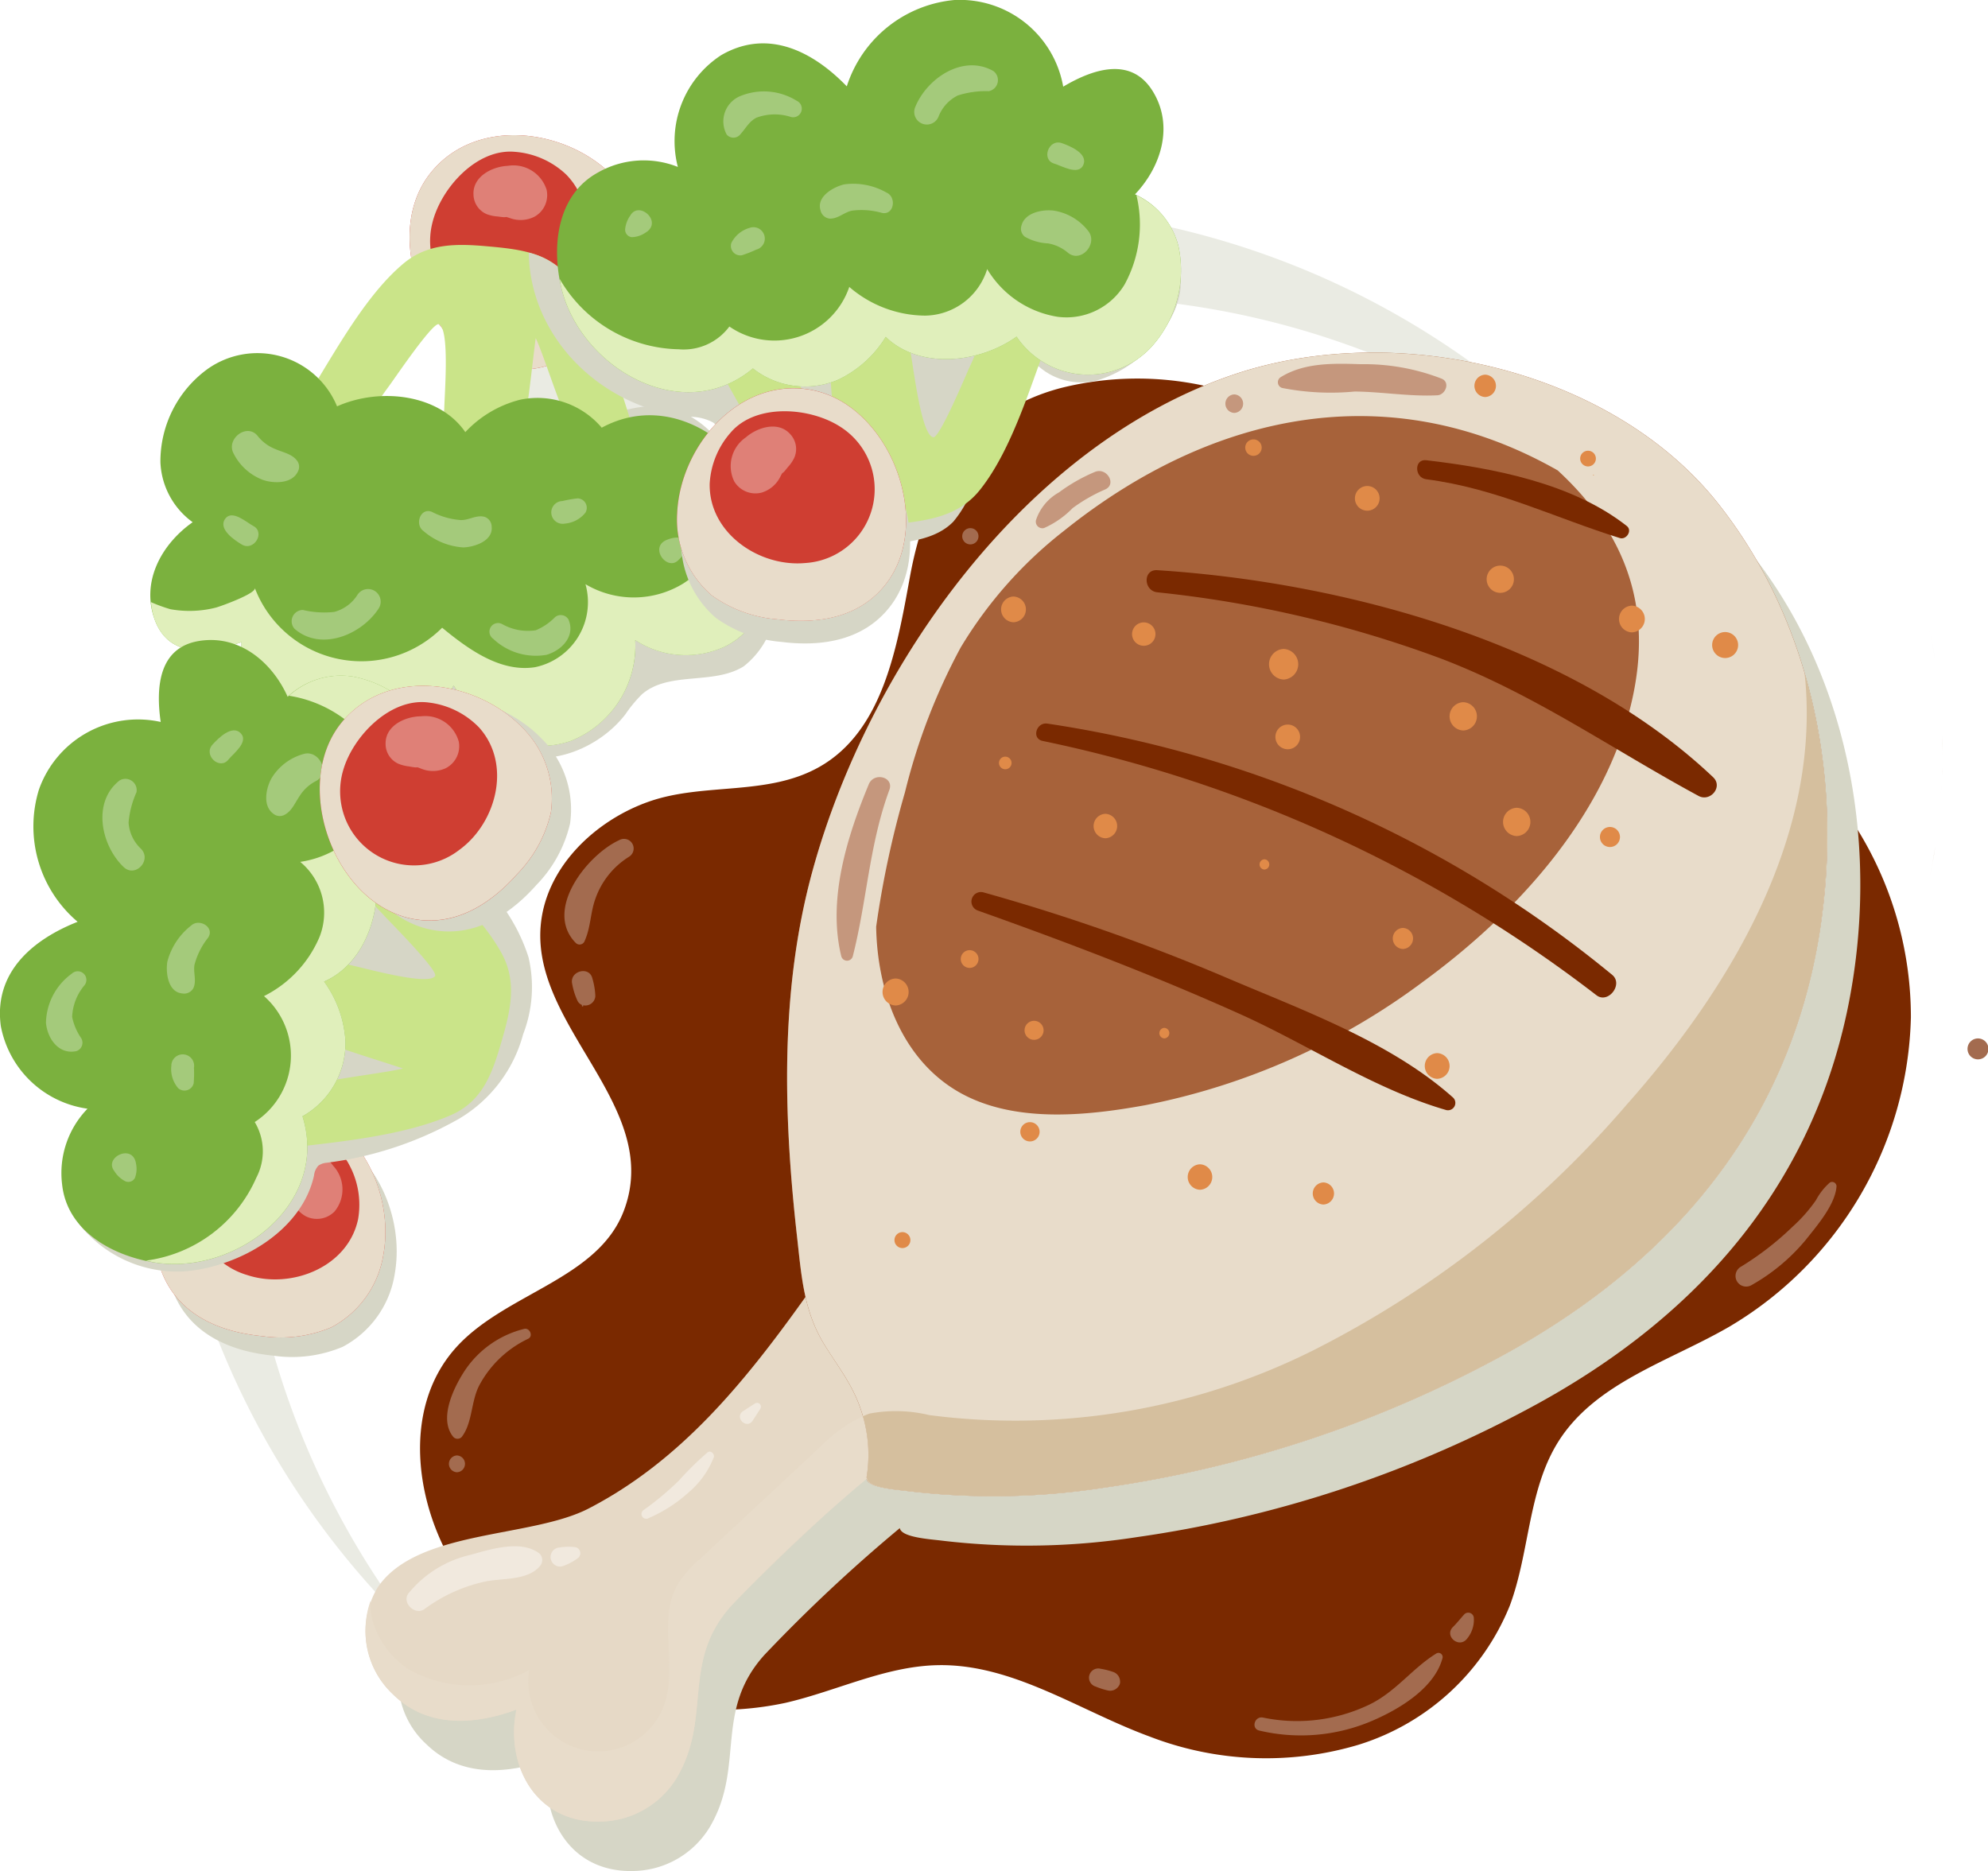 <svg xmlns="http://www.w3.org/2000/svg" width="120.822" height="113.718" viewBox="0 0 120.822 113.718">
  <g id="Group_243" data-name="Group 243" transform="translate(-21.487 -296.128)">
    <path id="Path_318" data-name="Path 318" d="M43.167,359.5A50.319,50.319,0,0,1,128.141,323,50.321,50.321,0,1,0,53.859,390.5,50.1,50.1,0,0,1,43.167,359.5Z" transform="translate(-7 5)" fill="#eaebe3" style="mix-blend-mode: multiply;isolation: isolate"/>
    <path id="Path_319" data-name="Path 319" d="M109.644,318.407c-.08-.067-.162-.133-.244-.2a19.112,19.112,0,0,0-16.368-3.514c-5.674,1.458-8.248,6.023-9.244,11.5-.788,4.332-1.65,9.337-5.469,11.527-3.163,1.814-7.017.955-10.369,2.12-3.274,1.138-6.329,4-6.607,7.613-.477,6.186,7.468,10.988,5.047,17.292-1.588,4.135-7.151,4.968-10.142,8.235-3.521,3.845-2.526,10.211.552,14.419a19.281,19.281,0,0,0,19.432,7.225c3.1-.716,6.05-2.222,9.229-2.288,4.573-.1,8.605,2.763,12.9,4.339a19.638,19.638,0,0,0,12.685.5,14.572,14.572,0,0,0,9.2-8.456c1.227-3.292,1.1-7.1,3-10.05,2.271-3.524,6.7-4.8,10.332-6.9a22.467,22.467,0,0,0,11.045-18.82,21.656,21.656,0,0,0-10.912-18.8c-4.674-2.573-10.269-3.319-14.623-6.4C115.471,325.176,113.055,321.235,109.644,318.407Z" transform="translate(-7 5)" fill="#7a2900"/>
    <path id="Path_320" data-name="Path 320" d="M87.461,323.228a.494.494,0,0,0,0,.988A.494.494,0,0,0,87.461,323.228Z" transform="translate(-7 5)" fill="#a36b4f"/>
    <path id="Path_321" data-name="Path 321" d="M66.121,342.191c-1.931.883-4.615,4.248-2.639,6.25a.328.328,0,0,0,.512-.066c.4-.85.362-1.734.674-2.609a4.921,4.921,0,0,1,2.044-2.563A.586.586,0,0,0,66.121,342.191Z" transform="translate(-7 5)" fill="#a36b4f"/>
    <path id="Path_322" data-name="Path 322" d="M60.329,371.9a6.09,6.09,0,0,0-3.657,2.629c-.648,1.016-1.528,2.868-.628,3.942a.352.352,0,0,0,.5,0c.675-.868.555-2.189,1.093-3.183A6.554,6.554,0,0,1,60.58,372.5C60.921,372.34,60.678,371.8,60.329,371.9Z" transform="translate(-7 5)" fill="#a36b4f"/>
    <path id="Path_323" data-name="Path 323" d="M56.259,379.589a.511.511,0,0,0,0,1.021A.511.511,0,0,0,56.259,379.589Z" transform="translate(-7 5)" fill="#a36b4f"/>
    <path id="Path_324" data-name="Path 324" d="M64.492,350.607c-.179-.8-1.425-.46-1.227.338a4.146,4.146,0,0,0,.324,1.019.525.525,0,0,0,.281.251c-.032.028-.033.084.022.084s.05-.042.032-.073a.609.609,0,0,0,.745-.554A4.3,4.3,0,0,0,64.492,350.607Z" transform="translate(-7 5)" fill="#a36b4f"/>
    <path id="Path_325" data-name="Path 325" d="M115.789,391.62c-1.464.9-2.449,2.313-4.054,3.1a10.165,10.165,0,0,1-6.492.8c-.514-.1-.737.675-.218.791a11,11,0,0,0,6.81-.574c1.651-.7,3.829-1.984,4.323-3.834A.254.254,0,0,0,115.789,391.62Z" transform="translate(-7 5)" fill="#a36b4f"/>
    <path id="Path_326" data-name="Path 326" d="M117.488,389.237c-.235.256-.448.533-.695.777-.562.557.4,1.359.88.68a1.779,1.779,0,0,0,.387-1.22A.339.339,0,0,0,117.488,389.237Z" transform="translate(-7 5)" fill="#a36b4f"/>
    <path id="Path_327" data-name="Path 327" d="M139.7,363a3.768,3.768,0,0,0-.845,1.072,9.3,9.3,0,0,1-1.417,1.608,18.034,18.034,0,0,1-3.176,2.457.645.645,0,0,0,.65,1.113,11.774,11.774,0,0,0,3.326-2.769c.675-.853,1.788-2.135,1.865-3.25A.269.269,0,0,0,139.7,363Z" transform="translate(-7 5)" fill="#a36b4f"/>
    <path id="Path_328" data-name="Path 328" d="M141.7,359.243a.636.636,0,0,0,0,1.272A.636.636,0,0,0,141.7,359.243Z" fill="#a36b4f"/>
    <path id="Path_329" data-name="Path 329" d="M96.132,392.744a4.44,4.44,0,0,0-.757-.19.561.561,0,0,0-.3,1.081,4.461,4.461,0,0,0,.743.238.619.619,0,0,0,.661-.269.417.417,0,0,0,.08-.3A.616.616,0,0,0,96.132,392.744Z" transform="translate(-7 5)" fill="#a36b4f"/>
    <path id="Path_330" data-name="Path 330" d="M39.144,369.957c1.1,2.371,3.5,3.324,5.953,3.566a7.906,7.906,0,0,0,4.217-.537,6.08,6.08,0,0,0,3.163-4.428c.021-.12.039-.24.055-.362.5-3.893-1.971-8.421-6.179-8.716C41.478,359.138,37.093,365.519,39.144,369.957Z" transform="translate(-7 5)" fill="#d6d6c6" style="mix-blend-mode: multiply;isolation: isolate"/>
    <path id="Path_331" data-name="Path 331" d="M51.844,367.009c-.015.121-.034.242-.055.362a6.079,6.079,0,0,1-3.163,4.428,7.893,7.893,0,0,1-4.216.536c-2.453-.241-4.858-1.195-5.954-3.566-2.051-4.438,2.334-10.818,7.209-10.476C49.874,358.588,52.341,363.115,51.844,367.009Z" transform="translate(-7 5)" fill="#cf3e32"/>
    <path id="Path_332" data-name="Path 332" d="M38.456,368.769c1.1,2.371,3.5,3.325,5.954,3.566a7.893,7.893,0,0,0,4.216-.536,6.079,6.079,0,0,0,3.163-4.428c.022-.12.04-.241.055-.362.5-3.894-1.97-8.421-6.179-8.716C40.79,357.951,36.4,364.331,38.456,368.769Zm2.43-6.691a4.538,4.538,0,0,1,2.4-2c2.043-.746,5.3-.277,6.4,1.8a5.112,5.112,0,0,1,.565,3.35c-.621,2.936-4.08,4.267-6.729,3.4A4.489,4.489,0,0,1,40.886,362.078Z" transform="translate(-7 5)" fill="#e8dcca" style="mix-blend-mode: multiply;isolation: isolate"/>
    <path id="Path_333" data-name="Path 333" d="M46.141,361.2c.894-.645,2.048.031,2.6.787a2.112,2.112,0,0,1,.086,2.765,1.5,1.5,0,0,1-1.77.292,1.868,1.868,0,0,1-.869-1.1c-.032-.111-.054-.219-.091-.327a.692.692,0,0,1-.11-.149c-.031-.05-.3-.609-.157-.309a2.44,2.44,0,0,1-.238-.608A1.321,1.321,0,0,1,46.141,361.2Z" transform="translate(-7 5)" fill="#df8077"/>
    <path id="Path_334" data-name="Path 334" d="M60.608,349.308a11.026,11.026,0,0,0-3.528-5.17,1.268,1.268,0,0,1-.5-1.655c.774-2.756,1.009-6.586-.987-8.94l0,0c-.014-.016-.03-.03-.044-.045-.05-.058-.1-.12-.149-.176-.074-.078-.154-.142-.232-.213-.028-.027-.058-.053-.087-.079-.059-.052-.117-.106-.179-.153-.089-.077-.175-.158-.27-.231-2.243-1.7-4.241-.968-6.685-1.411-1.617-.293-2.352-1.463-3.864-1.948a8.233,8.233,0,0,0-5.459.66c1.1,1.027,2.891.785,4.543.21a5.815,5.815,0,0,0,1.4,4.153,1.061,1.061,0,0,0-.033.372c.056.535.515.939.682,1.451.374,1.144-.753,2.158-1.585,3.027a8.183,8.183,0,0,0,.74,12,6.538,6.538,0,0,1,2.1,2.06,2.725,2.725,0,0,1,.17.549,5.153,5.153,0,0,0-.97,0,6.686,6.686,0,0,0-1.794.516,11.136,11.136,0,0,0-4.587,3.241,15.9,15.9,0,0,1-2.057,2.609c-.5.419-1.1.708-1.627,1.1a7.829,7.829,0,0,0-2.1,2.545c-.66,1.174-.474,1.59.493,2.517a7.607,7.607,0,0,0,5.572,2.111,9.434,9.434,0,0,0,2.344-.453c2.6-.823,5.065-2.717,5.657-5.377a1.049,1.049,0,0,1,.262-.6.974.974,0,0,1,.49-.176,21.805,21.805,0,0,0,8.051-2.671,8.539,8.539,0,0,0,3.907-5.146A7.932,7.932,0,0,0,60.608,349.308Z" transform="translate(-7 5)" fill="#d6d6c6" style="mix-blend-mode: multiply;isolation: isolate"/>
    <path id="Path_335" data-name="Path 335" d="M65.256,301.379c.092.08.183.161.271.245a6.079,6.079,0,0,1,1.957,5.078,7.9,7.9,0,0,1-1.873,3.816c-1.551,1.915-3.671,3.4-6.253,3.008-4.835-.73-7.749-7.9-4.78-11.785C57.14,298.39,62.278,298.822,65.256,301.379Z" transform="translate(-7 5)" fill="#cf3e32"/>
    <path id="Path_336" data-name="Path 336" d="M59.358,313.526c2.582.39,4.7-1.093,6.253-3.008a7.9,7.9,0,0,0,1.873-3.816,6.079,6.079,0,0,0-1.957-5.078c-.088-.084-.179-.165-.271-.245-2.978-2.557-8.116-2.989-10.678.362C51.609,305.623,54.523,312.8,59.358,313.526Zm-4.25-5.712a4.535,4.535,0,0,1-.353-3.1c.5-2.116,2.684-4.574,5.027-4.358a5.1,5.1,0,0,1,3.107,1.372c2.11,2.134,1.318,5.755-.863,7.489A4.488,4.488,0,0,1,55.108,307.814Z" transform="translate(-7 5)" fill="#e8dcca" style="mix-blend-mode: multiply;isolation: isolate"/>
    <path id="Path_337" data-name="Path 337" d="M57.263,302.942c-.046-1.1,1.153-1.693,2.086-1.735a2.116,2.116,0,0,1,2.357,1.45,1.5,1.5,0,0,1-.731,1.639,1.861,1.861,0,0,1-1.4.12c-.11-.034-.213-.075-.323-.1a.742.742,0,0,1-.185.01c-.059,0-.672-.088-.345-.04a2.436,2.436,0,0,1-.638-.135A1.323,1.323,0,0,1,57.263,302.942Z" transform="translate(-7 5)" fill="#df8077"/>
    <path id="Path_338" data-name="Path 338" d="M56.384,334.756a12.042,12.042,0,0,1,2.289,1.661c2.439,1.674,6.014.466,7.823-1.874a8.189,8.189,0,0,1,1-1.211c1.635-1.431,4.352-.55,6.192-1.706a5.153,5.153,0,0,0,1.962-4.15,12.884,12.884,0,0,0-3.892-10.011,5.856,5.856,0,0,0-2.325-1.484c-2.116-.624-4.276.647-6.449,1.025a8.055,8.055,0,0,0-2.414.549,4.524,4.524,0,0,0-1.975,3.133,13.526,13.526,0,0,1-1.038,3.663c-.826,1.466-2.4,2.351-3.415,3.694a8.636,8.636,0,0,0-1.495,5.809C52.963,336.254,54.74,334.129,56.384,334.756Z" transform="translate(-7 5)" fill="#d6d6c6" style="mix-blend-mode: multiply;isolation: isolate"/>
    <path id="Path_339" data-name="Path 339" d="M67.408,318.673a.666.666,0,0,0-.015-.123c-1.038-3.249-2.183-7.411-4.1-10.234-1.221-1.792-3.024-2.026-5.144-2.214-1.889-.169-3.641-.208-5.132,1.036-2.549,2.127-4.512,6.053-6.318,8.815l-.006.015-.01.007c-.359.435.406,1.088.68,1.315a8.051,8.051,0,0,0,1.492.959.282.282,0,0,0,.4.2c.046.021.086.048.132.068.36.156.783-.288.508-.619-.023-.027-.048-.049-.071-.076.829-1.049,1.544-2.2,2.337-3.272.321-.435,2.63-3.852,2.994-3.716.709.266.315,4.575.328,5.391.023,1.475-.126,2.971.018,4.438-.371.057-.681.214-.622.654.217,1.611,4.451.358,5.045-.413a.485.485,0,0,0-.273-.774c.72-2.052,1.114-6.334,1.394-8.452.4.816,1.315,3.684,1.715,4.5.532,1.081.572,2.938,1.349,3.866.883,1.053,2.625.073,3.326-.754A.473.473,0,0,0,67.408,318.673Z" transform="translate(-7 5)" fill="#cae489"/>
    <path id="Path_340" data-name="Path 340" d="M75.491,324.21c-.195-4.994-5.545-9.726-10.434-7.087a5.119,5.119,0,0,0-4.959-1.7,6.855,6.855,0,0,0-3.331,1.97c-1.576-2.3-5.159-2.74-7.795-1.568a5.239,5.239,0,0,0-7.894-2.252,6.95,6.95,0,0,0-2.842,5.646,4.74,4.74,0,0,0,1.96,3.648c-1.9,1.336-3.175,3.643-2.285,5.977.854,2.237,3.169,2.034,5.259,1.306a6.384,6.384,0,0,0,5.448,6.478,7.6,7.6,0,0,0,7.438-3.842c1.571,2.463,3.982,4.431,7.109,3.375a6.233,6.233,0,0,0,3.928-6.131,5.618,5.618,0,0,0,4.823.634C74.647,329.825,75.592,326.806,75.491,324.21Z" transform="translate(-7 5)" fill="#7bb13e"/>
    <path id="Path_341" data-name="Path 341" d="M58.459,329.951a3.771,3.771,0,0,0,3.249.976c.929-.275,1.759-1.138,1.331-2.141a.539.539,0,0,0-.83-.137,3.526,3.526,0,0,1-1.158.785,3.179,3.179,0,0,1-2.034-.369A.524.524,0,0,0,58.459,329.951Z" transform="translate(-7 5)" fill="#a4ca7b"/>
    <path id="Path_342" data-name="Path 342" d="M69.749,325.137a1.688,1.688,0,0,0,.479-.757.451.451,0,0,0-.3-.555,1.51,1.51,0,0,0-.839.087C67.85,324.323,69.048,325.937,69.749,325.137Z" transform="translate(-7 5)" fill="#a4ca7b"/>
    <path id="Path_343" data-name="Path 343" d="M46.386,329.344c1.607,1.4,4.09.36,5.12-1.24a.766.766,0,0,0-1.3-.815,2.394,2.394,0,0,1-1.41,1.032,5.614,5.614,0,0,1-1.9-.12A.687.687,0,0,0,46.386,329.344Z" transform="translate(-7 5)" fill="#a4ca7b"/>
    <path id="Path_344" data-name="Path 344" d="M54.22,323.4a4.105,4.105,0,0,0,2.423,1c.678-.022,1.812-.391,1.726-1.256a.64.64,0,0,0-.439-.606c-.5-.123-.92.2-1.423.2a4.5,4.5,0,0,1-1.761-.495C54.048,321.944,53.666,323,54.22,323.4Z" transform="translate(-7 5)" fill="#a4ca7b"/>
    <path id="Path_345" data-name="Path 345" d="M43.175,324.22c.739.446,1.457-.732.707-1.124-.4-.208-1.28-1.019-1.705-.442C41.713,323.285,42.757,323.968,43.175,324.22Z" transform="translate(-7 5)" fill="#a4ca7b"/>
    <path id="Path_346" data-name="Path 346" d="M42.685,318.694a3.3,3.3,0,0,0,1.79,1.606c.659.222,1.755.238,2.11-.5a.611.611,0,0,0-.066-.7c-.309-.392-.866-.485-1.3-.679a2.544,2.544,0,0,1-1.059-.78C43.516,316.8,42.2,317.8,42.685,318.694Z" transform="translate(-7 5)" fill="#a4ca7b"/>
    <path id="Path_347" data-name="Path 347" d="M62.816,322.952a1.784,1.784,0,0,0,1.249-.662.574.574,0,0,0-.469-.872,7.2,7.2,0,0,0-.927.163A.692.692,0,1,0,62.816,322.952Z" transform="translate(-7 5)" fill="#a4ca7b"/>
    <path id="Path_348" data-name="Path 348" d="M72.015,317.791a6.979,6.979,0,0,1,.928,3.563,6.4,6.4,0,0,1-2.932,5.24,5.756,5.756,0,0,1-5.942.04A4.035,4.035,0,0,1,61,331.68c-2.084.322-4.015-1.06-5.641-2.4a6.934,6.934,0,0,1-11.388-2.419c.127.332-2.132,1.141-2.377,1.2a6.541,6.541,0,0,1-2.75.094,9.322,9.322,0,0,1-1.183-.432,4.317,4.317,0,0,0,.25,1.126c.854,2.237,3.169,2.034,5.259,1.306a6.384,6.384,0,0,0,5.448,6.478,7.6,7.6,0,0,0,7.438-3.842c1.571,2.463,3.982,4.431,7.109,3.375a6.233,6.233,0,0,0,3.928-6.131,5.618,5.618,0,0,0,4.823.634c2.731-.843,3.676-3.862,3.575-6.458A8.673,8.673,0,0,0,72.015,317.791Z" transform="translate(-7 5)" fill="#e0efbb" style="mix-blend-mode: multiply;isolation: isolate"/>
    <path id="Path_349" data-name="Path 349" d="M44.9,360.99a.7.7,0,0,0,.123.009c3.388-.4,7.692-.73,10.829-2.078,1.993-.856,2.566-2.582,3.155-4.627.526-1.823.9-3.534-.038-5.235-1.6-2.909-5.081-5.584-7.448-7.884l-.013-.009-.006-.01c-.359-.436-1.145.19-1.42.416a8.107,8.107,0,0,0-1.227,1.281.282.282,0,0,0-.275.35c-.029.041-.063.076-.092.117-.222.324.133.823.511.617.031-.017.057-.038.088-.056.872,1.014,1.861,1.935,2.766,2.919.366.4,3.28,3.316,3.076,3.648-.4.645-4.55-.563-5.354-.707-1.452-.258-2.892-.69-4.359-.829.014-.375-.081-.708-.524-.734-1.623-.1-1.2,4.3-.557,5.031a.486.486,0,0,0,.812-.121c1.877,1.1,6,2.3,8.03,2.981-.876.233-3.866.587-4.741.825-1.163.316-2.994,0-4.053.587-1.2.666-.572,2.563.106,3.408A.472.472,0,0,0,44.9,360.99Z" transform="translate(-7 5)" fill="#cae489"/>
    <path id="Path_350" data-name="Path 350" d="M37.925,367.868c4.939.761,10.6-3.588,8.946-8.89a5.117,5.117,0,0,0,2.611-4.545,6.838,6.838,0,0,0-1.3-3.645c2.561-1.108,3.674-4.542,3.026-7.354a5.238,5.238,0,0,0,3.716-7.319,6.953,6.953,0,0,0-5-3.867,4.745,4.745,0,0,0-3.955,1.229c-.948-2.122-2.97-3.812-5.431-3.383-2.359.411-2.6,2.723-2.285,4.913a6.383,6.383,0,0,0-7.4,4.112,7.6,7.6,0,0,0,2.352,8.035c-2.717,1.073-5.109,3.063-4.669,6.334a6.235,6.235,0,0,0,5.27,5.026,5.618,5.618,0,0,0-1.543,4.614C32.574,365.969,35.357,367.473,37.925,367.868Z" transform="translate(-7 5)" fill="#7bb13e"/>
    <path id="Path_351" data-name="Path 351" d="M46.051,333.415a7.607,7.607,0,0,1,4.746,2.746,4.126,4.126,0,0,1,.255,4.5,6.111,6.111,0,0,1-4.319,2.851,4.006,4.006,0,0,1,1.177,4.552,7.12,7.12,0,0,1-3.379,3.606,4.809,4.809,0,0,1-.563,7.654,3.455,3.455,0,0,1,.1,3.378,8.532,8.532,0,0,1-6.717,5.045c.192.042.384.09.575.119,4.939.761,10.6-3.588,8.946-8.89a5.117,5.117,0,0,0,2.611-4.545,6.838,6.838,0,0,0-1.3-3.645c2.561-1.108,3.674-4.542,3.026-7.354a5.238,5.238,0,0,0,3.716-7.319,6.953,6.953,0,0,0-5-3.867A4.7,4.7,0,0,0,46.051,333.415Z" transform="translate(-7 5)" fill="#e0efbb" style="mix-blend-mode: multiply;isolation: isolate"/>
    <path id="Path_352" data-name="Path 352" d="M32.858,350.3a3.777,3.777,0,0,0-1.577,3c.092.964.782,1.944,1.848,1.714a.538.538,0,0,0,.293-.788,3.515,3.515,0,0,1-.55-1.286,3.173,3.173,0,0,1,.75-1.927A.524.524,0,0,0,32.858,350.3Z" transform="translate(-7 5)" fill="#a4ca7b"/>
    <path id="Path_353" data-name="Path 353" d="M35.431,362.3a1.688,1.688,0,0,0,.652.615.452.452,0,0,0,.6-.187,1.5,1.5,0,0,0,.075-.841C36.593,360.59,34.78,361.458,35.431,362.3Z" transform="translate(-7 5)" fill="#a4ca7b"/>
    <path id="Path_354" data-name="Path 354" d="M35.757,338.562c-1.685,1.309-1.133,3.946.242,5.262.714.684,1.744-.424,1.047-1.117a2.392,2.392,0,0,1-.744-1.581,5.618,5.618,0,0,1,.479-1.842A.686.686,0,0,0,35.757,338.562Z" transform="translate(-7 5)" fill="#a4ca7b"/>
    <path id="Path_355" data-name="Path 355" d="M40.1,347.386a4.1,4.1,0,0,0-1.442,2.188c-.109.67.037,1.853.9,1.934a.637.637,0,0,0,.678-.316c.218-.47-.017-.94.074-1.435a4.477,4.477,0,0,1,.822-1.634C41.56,347.495,40.6,346.918,40.1,347.386Z" transform="translate(-7 5)" fill="#a4ca7b"/>
    <path id="Path_356" data-name="Path 356" d="M41.4,336.387c-.578.641.44,1.571.969.909.279-.351,1.244-1.063.759-1.589C42.6,335.13,41.727,336.025,41.4,336.387Z" transform="translate(-7 5)" fill="#a4ca7b"/>
    <path id="Path_357" data-name="Path 357" d="M46.918,336.96A3.3,3.3,0,0,0,45,338.411c-.344.6-.568,1.678.089,2.167a.611.611,0,0,0,.7.069c.444-.229.641-.757.915-1.148a2.525,2.525,0,0,1,.968-.89C48.616,338.137,47.887,336.656,46.918,336.96Z" transform="translate(-7 5)" fill="#a4ca7b"/>
    <path id="Path_358" data-name="Path 358" d="M38.9,355.91a1.78,1.78,0,0,0,.412,1.352.574.574,0,0,0,.946-.294,7.376,7.376,0,0,0,.017-.941A.693.693,0,1,0,38.9,355.91Z" transform="translate(-7 5)" fill="#a4ca7b"/>
    <path id="Path_359" data-name="Path 359" d="M100.1,307.408a5.806,5.806,0,0,0-1.255-1.916,10.812,10.812,0,0,0-3.259-2.872,8.982,8.982,0,0,0-5.344-.42,29.144,29.144,0,0,1-5.389.723,24.976,24.976,0,0,0-4.544-.22c-2.314.363-4.092,2.165-6.14,3.3a11.374,11.374,0,0,1-5.225,1.416,4.344,4.344,0,0,0-1.77.242,2.95,2.95,0,0,0-1.213,1.275,9.217,9.217,0,0,0-.958,2.642,18.9,18.9,0,0,0-1.719-3.262,4.436,4.436,0,0,0-2.663-1.833c.088,5.345,4.649,9.555,9.8,9.98a2.981,2.981,0,0,1,1.392.336,2.892,2.892,0,0,1,.738.807q1.591,2.243,3.387,4.329a7.341,7.341,0,0,0,2.1,1.854,7.892,7.892,0,0,0,4.381.413c1.435-.139,3-.335,4.005-1.366a6.724,6.724,0,0,0,1.264-2.33,40.726,40.726,0,0,1,3.748-7.276,3.9,3.9,0,0,0,3.946.951,7.159,7.159,0,0,0,3.419-2.469C99.8,310.5,100.586,308.9,100.1,307.408Z" transform="translate(-7 5)" fill="#d6d6c6" style="mix-blend-mode: multiply;isolation: isolate"/>
    <path id="Path_360" data-name="Path 360" d="M71.634,312.471a.731.731,0,0,0,.039.117c1.664,2.978,3.615,6.829,6.06,9.212,1.553,1.514,3.367,1.384,5.482,1.147,1.885-.211,3.609-.521,4.823-2.037,2.075-2.592,3.217-6.829,4.437-9.9l0-.016.008-.009c.265-.5-.613-.986-.927-1.154a8.16,8.16,0,0,0-1.654-.643.282.282,0,0,0-.428-.12c-.049-.012-.094-.03-.144-.041-.383-.081-.709.438-.374.708.028.022.057.039.085.06-.6,1.194-1.076,2.46-1.639,3.672-.228.49-1.81,4.3-2.195,4.237-.748-.118-1.219-4.42-1.394-5.217-.316-1.441-.468-2.937-.9-4.346.351-.129.623-.345.478-.764-.533-1.536-4.433.535-4.862,1.408a.486.486,0,0,0,.422.7c-.3,2.154.169,6.43.316,8.561-.551-.721-2.021-3.349-2.576-4.066-.737-.954-1.145-2.766-2.091-3.521-1.075-.856-2.587.451-3.109,1.4A.472.472,0,0,0,71.634,312.471Z" transform="translate(-7 5)" fill="#cae489"/>
    <path id="Path_361" data-name="Path 361" d="M62.611,308.654c1.186,4.855,7.37,8.428,11.635,4.868a5.118,5.118,0,0,0,5.2.675,6.841,6.841,0,0,0,2.872-2.593c2,1.942,5.6,1.658,7.952-.016a5.239,5.239,0,0,0,8.184.636,6.95,6.95,0,0,0,1.661-6.1,4.738,4.738,0,0,0-2.647-3.184c1.6-1.687,2.387-4.2,1.05-6.312-1.282-2.023-3.511-1.363-5.414-.233a6.384,6.384,0,0,0-6.628-5.265,7.6,7.6,0,0,0-6.525,5.246c-2.03-2.1-4.784-3.55-7.638-1.893a6.235,6.235,0,0,0-2.629,6.791,5.614,5.614,0,0,0-4.853.338C62.321,302.983,61.995,306.13,62.611,308.654Z" transform="translate(-7 5)" fill="#7bb13e"/>
    <path id="Path_362" data-name="Path 362" d="M97.554,302.991a7.6,7.6,0,0,1-.723,5.435,4.125,4.125,0,0,1-4.063,1.957,6.114,6.114,0,0,1-4.285-2.9,4.008,4.008,0,0,1-3.756,2.828,7.121,7.121,0,0,1-4.624-1.744,4.809,4.809,0,0,1-7.288,2.406,3.456,3.456,0,0,1-3.083,1.383,8.531,8.531,0,0,1-7.23-4.278c.034.194.063.39.109.577,1.186,4.855,7.37,8.428,11.635,4.868a5.118,5.118,0,0,0,5.2.675,6.841,6.841,0,0,0,2.872-2.593c2,1.942,5.6,1.658,7.952-.016a5.239,5.239,0,0,0,8.184.636,6.95,6.95,0,0,0,1.661-6.1A4.7,4.7,0,0,0,97.554,302.991Z" transform="translate(-7 5)" fill="#e0efbb" style="mix-blend-mode: multiply;isolation: isolate"/>
    <path id="Path_363" data-name="Path 363" d="M76.91,297.255a3.774,3.774,0,0,0-3.378-.309,1.665,1.665,0,0,0-.878,2.362.538.538,0,0,0,.841-.031c.318-.35.532-.787.978-1a3.175,3.175,0,0,1,2.067-.044A.524.524,0,0,0,76.91,297.255Z" transform="translate(-7 5)" fill="#a4ca7b"/>
    <path id="Path_364" data-name="Path 364" d="M66.8,304.22a1.7,1.7,0,0,0-.319.837.453.453,0,0,0,.4.485,1.506,1.506,0,0,0,.805-.253C68.828,304.64,67.333,303.3,66.8,304.22Z" transform="translate(-7 5)" fill="#a4ca7b"/>
    <path id="Path_365" data-name="Path 365" d="M88.862,295.447c-1.853-1.057-4.079.461-4.77,2.235a.766.766,0,0,0,1.433.54A2.4,2.4,0,0,1,86.7,296.93a5.613,5.613,0,0,1,1.885-.261A.686.686,0,0,0,88.862,295.447Z" transform="translate(-7 5)" fill="#a4ca7b"/>
    <path id="Path_366" data-name="Path 366" d="M82.369,302.834a4.092,4.092,0,0,0-2.573-.5c-.661.156-1.7.743-1.442,1.574a.639.639,0,0,0,.551.506c.518.021.862-.376,1.355-.481a4.5,4.5,0,0,1,1.824.135C82.826,304.224,82.991,303.112,82.369,302.834Z" transform="translate(-7 5)" fill="#a4ca7b"/>
    <path id="Path_367" data-name="Path 367" d="M93.029,299.829c-.812-.289-1.282,1.008-.469,1.243.431.124,1.458.744,1.759.094C94.648,300.455,93.489,299.993,93.029,299.829Z" transform="translate(-7 5)" fill="#a4ca7b"/>
    <path id="Path_368" data-name="Path 368" d="M94.609,305.147a3.3,3.3,0,0,0-2.073-1.217c-.69-.087-1.768.116-1.969.91a.613.613,0,0,0,.205.675,3.123,3.123,0,0,0,1.41.406,2.542,2.542,0,0,1,1.193.554C94.171,307.166,95.261,305.926,94.609,305.147Z" transform="translate(-7 5)" fill="#a4ca7b"/>
    <path id="Path_369" data-name="Path 369" d="M74.034,304.981a1.785,1.785,0,0,0-1.093.9.574.574,0,0,0,.633.762,7.2,7.2,0,0,0,.876-.344A.692.692,0,1,0,74.034,304.981Z" transform="translate(-7 5)" fill="#a4ca7b"/>
    <path id="Path_370" data-name="Path 370" d="M77.883,316.172c-4.168-.649-7.581,3.217-7.963,7.123-.012.122-.021.243-.027.365a6.082,6.082,0,0,0,2.1,5.021,7.908,7.908,0,0,0,3.991,1.461c2.446.31,5-.085,6.6-2.153C85.568,324.119,82.712,316.923,77.883,316.172Zm-.212,10.548c-2.775.255-5.851-1.811-5.8-4.813a5.1,5.1,0,0,1,1.3-3.139c1.543-1.777,4.819-1.511,6.645-.329a4.495,4.495,0,0,1-2.138,8.281Z" transform="translate(-7 5)" fill="#d6d6c6" style="mix-blend-mode: multiply;isolation: isolate"/>
    <path id="Path_371" data-name="Path 371" d="M69.67,321.927c-.012.121-.021.243-.026.365a6.077,6.077,0,0,0,2.1,5.018,7.9,7.9,0,0,0,3.993,1.458c2.446.308,5-.09,6.6-2.159,2.984-3.873.121-11.067-4.709-11.813C73.457,314.151,70.048,318.02,69.67,321.927Z" transform="translate(-7 5)" fill="#cf3e32"/>
    <path id="Path_372" data-name="Path 372" d="M77.626,314.8c-4.169-.645-7.578,3.224-7.956,7.131-.012.121-.021.243-.026.365a6.077,6.077,0,0,0,2.1,5.018,7.892,7.892,0,0,0,3.993,1.457c2.446.309,5-.089,6.6-2.158C85.319,322.736,82.456,315.542,77.626,314.8Zm-.2,10.548c-2.775.258-5.853-1.8-5.808-4.807a5.11,5.11,0,0,1,1.292-3.141c1.542-1.778,4.818-1.515,6.645-.335a4.494,4.494,0,0,1-2.129,8.283Z" transform="translate(-7 5)" fill="#e8dcca" style="mix-blend-mode: multiply;isolation: isolate"/>
    <path id="Path_373" data-name="Path 373" d="M76.52,317.522c-.729-.828-2-.424-2.707.191a2.115,2.115,0,0,0-.7,2.678,1.5,1.5,0,0,0,1.662.677,1.865,1.865,0,0,0,1.09-.879c.056-.1.1-.2.162-.3a.685.685,0,0,0,.14-.12c.041-.042.424-.529.221-.267a2.412,2.412,0,0,0,.367-.541A1.32,1.32,0,0,0,76.52,317.522Z" transform="translate(-7 5)" fill="#df8077"/>
    <path id="Path_374" data-name="Path 374" d="M54.715,347.638c2.563.5,4.746-.885,6.38-2.73a7.9,7.9,0,0,0,2.039-3.73,6.083,6.083,0,0,0-1.731-5.159c-.085-.087-.172-.173-.261-.257-2.862-2.686-7.977-3.343-10.684-.108C47.322,339.4,49.918,346.7,54.715,347.638Zm-3.994-5.893a4.528,4.528,0,0,1-.216-3.116c.594-2.092,2.882-4.452,5.213-4.133A5.1,5.1,0,0,1,58.762,336c2.015,2.225,1.063,5.807-1.191,7.444A4.488,4.488,0,0,1,50.721,341.745Z" transform="translate(-7 5)" fill="#d6d6c6" style="mix-blend-mode: multiply;isolation: isolate"/>
    <path id="Path_375" data-name="Path 375" d="M59.975,335.1c.089.083.176.169.261.256a6.08,6.08,0,0,1,1.731,5.159,7.9,7.9,0,0,1-2.039,3.73c-1.634,1.845-3.816,3.234-6.379,2.73-4.8-.941-7.394-8.235-4.257-11.983C52,331.753,57.113,332.41,59.975,335.1Z" transform="translate(-7 5)" fill="#cf3e32"/>
    <path id="Path_376" data-name="Path 376" d="M53.549,346.971c2.563.5,4.745-.885,6.379-2.73a7.9,7.9,0,0,0,2.039-3.73,6.08,6.08,0,0,0-1.731-5.159c-.085-.087-.172-.173-.261-.256-2.862-2.686-7.976-3.343-10.683-.108C46.155,338.736,48.751,346.03,53.549,346.971Zm-3.995-5.893a4.534,4.534,0,0,1-.216-3.116c.594-2.092,2.883-4.452,5.214-4.133a5.1,5.1,0,0,1,3.044,1.507c2.014,2.225,1.063,5.808-1.192,7.445A4.489,4.489,0,0,1,49.554,341.078Z" transform="translate(-7 5)" fill="#e8dcca" style="mix-blend-mode: multiply;isolation: isolate"/>
    <path id="Path_377" data-name="Path 377" d="M51.922,336.306c0-1.1,1.226-1.641,2.16-1.642a2.113,2.113,0,0,1,2.29,1.552,1.5,1.5,0,0,1-.8,1.605,1.858,1.858,0,0,1-1.4.059c-.109-.039-.21-.084-.319-.117a.7.7,0,0,1-.185,0c-.059,0-.667-.117-.343-.054a2.422,2.422,0,0,1-.632-.164A1.319,1.319,0,0,1,51.922,336.306Z" transform="translate(-7 5)" fill="#df8077"/>
    <path id="Path_378" data-name="Path 378" d="M134.915,324.745c-6.487-8.2-19.56-11.127-29.295-7.9-12.764,4.225-22.328,17.721-25.756,30.233-1.982,7.236-1.767,14.841-.933,22.232a33.6,33.6,0,0,0,.518,3.644c-3.616,5.065-7.526,9.942-13.186,12.868-3.51,1.815-10.439,1.268-12.82,4.792a5.206,5.206,0,0,0,.959,6.528c2.088,2.038,4.962,1.827,7.473.9-.7,3.374,1.183,6.986,5.235,6.8a5.523,5.523,0,0,0,4.689-2.979c1.887-3.548.138-6.832,3.153-10.158a95.737,95.737,0,0,1,8.222-7.7c.095.572,1.857.672,2.555.762a43.794,43.794,0,0,0,11.86-.215,71.675,71.675,0,0,0,23.562-7.684c9.946-5.25,17.236-13.094,19.6-24.3C142.755,343.03,141.046,332.5,134.915,324.745Z" transform="translate(-7 5)" fill="#d6d6c6" style="mix-blend-mode: multiply;isolation: isolate"/>
    <path id="Path_379" data-name="Path 379" d="M87.808,373.607c-.4-3.28-5.241-9.381-8.795-6.855a.712.712,0,0,0-.086,1.1c-4.053,5.782-8.227,11.633-14.664,14.961-3.51,1.815-10.439,1.268-12.82,4.792a5.206,5.206,0,0,0,.959,6.528c2.088,2.038,4.962,1.827,7.473.9-.7,3.374,1.183,6.986,5.235,6.8a5.523,5.523,0,0,0,4.689-2.979c1.887-3.548.138-6.832,3.153-10.158a136.611,136.611,0,0,1,10.793-9.94C85.708,377.031,88.159,376.454,87.808,373.607Z" transform="translate(-7 5)" fill="#e6d9c6"/>
    <path id="Path_380" data-name="Path 380" d="M77.864,344.073c3.428-12.512,12.992-26.008,25.756-30.233,9.735-3.222,22.808-.3,29.295,7.9,6.131,7.752,7.84,18.285,5.831,27.823-2.359,11.2-9.649,19.046-19.6,24.3a71.675,71.675,0,0,1-23.562,7.684,43.794,43.794,0,0,1-11.86.215c-.739-.1-2.7-.2-2.575-.863a8.606,8.606,0,0,0-.759-5.111c-.507-1.038-1.2-1.962-1.805-2.942-1.26-2.045-1.394-4.19-1.659-6.542C76.1,358.914,75.882,351.309,77.864,344.073Z" transform="translate(-7 5)" fill="#a7623a"/>
    <path id="Path_381" data-name="Path 381" d="M132.915,321.745c-6.487-8.2-19.56-11.127-29.295-7.9-12.764,4.225-22.328,17.721-25.756,30.233-1.982,7.236-1.767,14.841-.933,22.232.265,2.352.4,4.5,1.659,6.542.6.98,1.3,1.9,1.805,2.942a8.606,8.606,0,0,1,.759,5.111c-.122.668,1.836.768,2.575.863a43.794,43.794,0,0,0,11.86-.215,71.675,71.675,0,0,0,23.562-7.684c9.946-5.25,17.236-13.094,19.6-24.3C140.755,340.03,139.046,329.5,132.915,321.745Zm-5.332,12.325c-1.7,6.862-7.006,12.624-12.574,16.7a41.487,41.487,0,0,1-16.915,7.53c-3.651.665-8.146,1.122-11.489-.89-3.376-2.032-4.806-6.1-4.869-9.956a59.018,59.018,0,0,1,1.75-8.168,37.118,37.118,0,0,1,3.385-8.8,25.886,25.886,0,0,1,6.286-7.1c8.9-7.138,19.686-9.531,30-3.668C127.049,323.308,129.126,327.855,127.583,334.07Z" transform="translate(-7 5)" fill="#e8dcca" style="mix-blend-mode: multiply;isolation: isolate"/>
    <path id="Path_382" data-name="Path 382" d="M139.419,344.833c-.017.212-.034.424-.054.635C139.385,345.257,139.4,345.045,139.419,344.833Z" fill="#c9ad83" style="mix-blend-mode: multiply;isolation: isolate"/>
    <path id="Path_383" data-name="Path 383" d="M139.523,340.727c0,.032,0,.064,0,.1C139.523,340.791,139.524,340.759,139.523,340.727Z" fill="#c9ad83" style="mix-blend-mode: multiply;isolation: isolate"/>
    <path id="Path_384" data-name="Path 384" d="M139.527,342.774c0,.171-.011.343-.018.515C139.515,343.117,139.523,342.946,139.527,342.774Z" fill="#c9ad83" style="mix-blend-mode: multiply;isolation: isolate"/>
    <path id="Path_385" data-name="Path 385" d="M138.683,334.1l.024.1Z" fill="#c9ad83" style="mix-blend-mode: multiply;isolation: isolate"/>
    <path id="Path_386" data-name="Path 386" d="M139.11,336.327Z" fill="#c9ad83" style="mix-blend-mode: multiply;isolation: isolate"/>
    <path id="Path_387" data-name="Path 387" d="M80.927,377.208a8.821,8.821,0,0,0-2.573,1.843l-7.282,6.79a7.088,7.088,0,0,0-1.411,1.611c-1.225,2.151.026,4.966-.81,7.3a4.252,4.252,0,0,1-8.2-2.123,7.508,7.508,0,0,1-7.382-.076,5.362,5.362,0,0,1-2.084-2.744,3.811,3.811,0,0,1-.171-1.4,5.367,5.367,0,0,0,1.386,5.73c2.088,2.038,4.962,1.827,7.473.9-.7,3.374,1.183,6.986,5.235,6.8a5.523,5.523,0,0,0,4.689-2.979c1.887-3.548.138-6.832,3.153-10.158a95.737,95.737,0,0,1,8.222-7.7h0c-.006-.034-.027-.063-.02-.1A8.368,8.368,0,0,0,80.927,377.208Z" transform="translate(-7 5)" fill="#e8dcca" style="mix-blend-mode: multiply;isolation: isolate"/>
    <path id="Path_388" data-name="Path 388" d="M139.109,347.547c.03-.2.053-.4.08-.6C139.162,347.15,139.139,347.349,139.109,347.547Z" fill="#c9ad83" style="mix-blend-mode: multiply;isolation: isolate"/>
    <path id="Path_389" data-name="Path 389" d="M139.11,336.327a36,36,0,0,1,.413,4.4A36,36,0,0,0,139.11,336.327Z" fill="#c9ad83" style="mix-blend-mode: multiply;isolation: isolate"/>
    <path id="Path_390" data-name="Path 390" d="M138.707,334.2c.155.7.291,1.412.4,2.126C139,335.613,138.862,334.9,138.707,334.2Z" fill="#c9ad83" style="mix-blend-mode: multiply;isolation: isolate"/>
    <path id="Path_391" data-name="Path 391" d="M139.109,347.547c-.1.678-.222,1.352-.363,2.021C138.887,348.9,139.005,348.225,139.109,347.547Z" fill="#c9ad83" style="mix-blend-mode: multiply;isolation: isolate"/>
    <path id="Path_392" data-name="Path 392" d="M139.365,345.468c-.048.5-.108.991-.176,1.484C139.257,346.459,139.317,345.965,139.365,345.468Z" fill="#c9ad83" style="mix-blend-mode: multiply;isolation: isolate"/>
    <path id="Path_393" data-name="Path 393" d="M139.509,343.289c-.019.515-.05,1.03-.09,1.544Q139.481,344.062,139.509,343.289Z" fill="#c9ad83" style="mix-blend-mode: multiply;isolation: isolate"/>
    <path id="Path_394" data-name="Path 394" d="M139.524,340.822c.019.65.018,1.3,0,1.952Q139.551,341.8,139.524,340.822Z" fill="#c9ad83" style="mix-blend-mode: multiply;isolation: isolate"/>
    <path id="Path_395" data-name="Path 395" d="M81.174,381c.095.572,1.857.672,2.555.762C83.031,381.673,81.269,381.573,81.174,381Z" transform="translate(-7 5)" fill="#c9ad83" style="mix-blend-mode: multiply;isolation: isolate"/>
    <path id="Path_396" data-name="Path 396" d="M139.365,345.468c.02-.211.037-.423.054-.635.04-.514.071-1.029.09-1.544.007-.172.014-.344.018-.515.015-.651.016-1.3,0-1.952,0-.031,0-.063,0-.1a36,36,0,0,0-.413-4.4h0c-.112-.714-.248-1.422-.4-2.126l-.024-.1c-.158-.7-.336-1.4-.539-2.09.023.21.051.42.068.631.769,9.509-4.534,18.49-10.865,25.626a61.823,61.823,0,0,1-18.9,14.86,40.489,40.489,0,0,1-23.49,4.013,8.654,8.654,0,0,0-3.621-.094,4.346,4.346,0,0,0-.413.166,8.368,8.368,0,0,1,.227,3.692c-.007.038.014.067.02.1.095.572,1.857.672,2.555.762a43.794,43.794,0,0,0,11.86-.215,71.675,71.675,0,0,0,23.562-7.684c9.946-5.25,17.236-13.094,19.6-24.3.141-.669.259-1.343.363-2.021.03-.2.053-.4.08-.6C139.257,346.459,139.317,345.965,139.365,345.468Z" transform="translate(-7 5)" fill="#d5bf9e" style="mix-blend-mode: multiply;isolation: isolate"/>
    <path id="Path_397" data-name="Path 397" d="M61.285,385.56c-1.108-.87-2.959-.276-4.2.069a6.806,6.806,0,0,0-3.776,2.346c-.419.56.4,1.356.962.962a9.624,9.624,0,0,1,3.7-1.684c1.051-.219,2.554-.047,3.311-.919A.553.553,0,0,0,61.285,385.56Z" transform="translate(-7 5)" fill="#f1e9de"/>
    <path id="Path_398" data-name="Path 398" d="M63.483,385.169a3.176,3.176,0,0,0-.978.013.58.58,0,1,0,.295,1.092,3.19,3.19,0,0,0,.848-.478A.377.377,0,0,0,63.483,385.169Z" transform="translate(-7 5)" fill="#f1e9de"/>
    <path id="Path_399" data-name="Path 399" d="M71.492,379.4a18.452,18.452,0,0,0-1.738,1.711,18.147,18.147,0,0,1-2.137,1.787.289.289,0,0,0,.291.5,8.739,8.739,0,0,0,2.409-1.545,5.351,5.351,0,0,0,1.554-2.16C71.929,379.492,71.679,379.262,71.492,379.4Z" transform="translate(-7 5)" fill="#f1e9de"/>
    <path id="Path_400" data-name="Path 400" d="M74.382,376.423l-.72.463c-.58.373.2,1.16.577.577q.232-.36.463-.72A.235.235,0,0,0,74.382,376.423Z" transform="translate(-7 5)" fill="#f1e9de"/>
    <path id="Path_401" data-name="Path 401" d="M116.116,314.148a12.98,12.98,0,0,0-4.932-.884c-1.653-.053-3.418-.106-4.861.787a.364.364,0,0,0,.085.657,15.343,15.343,0,0,0,4.415.216c1.679.018,3.344.315,5.021.229C116.326,315.128,116.644,314.38,116.116,314.148Z" transform="translate(-7 5)" fill="#c5977d"/>
    <path id="Path_402" data-name="Path 402" d="M103.5,315.1a.563.563,0,0,0,0,1.125A.563.563,0,0,0,103.5,315.1Z" transform="translate(-7 5)" fill="#c5977d"/>
    <path id="Path_403" data-name="Path 403" d="M95.027,319.812a10.393,10.393,0,0,0-2.174,1.239,3.019,3.019,0,0,0-1.4,1.679.4.4,0,0,0,.491.49,5.555,5.555,0,0,0,1.733-1.21,10.064,10.064,0,0,1,1.974-1.132C96.379,320.557,95.747,319.507,95.027,319.812Z" transform="translate(-7 5)" fill="#c5977d"/>
    <path id="Path_404" data-name="Path 404" d="M81.289,338.792c-1.321,3.186-2.523,7.011-1.669,10.469a.362.362,0,0,0,.693,0c.865-3.388,1-6.8,2.226-10.124C82.832,338.342,81.6,338.04,81.289,338.792Z" transform="translate(-7 5)" fill="#c5977d"/>
    <path id="Path_405" data-name="Path 405" d="M116.814,357.853c-3.779-3.389-9.148-5.319-13.774-7.294a120,120,0,0,0-14.809-5.2.579.579,0,0,0-.307,1.115c5.376,1.909,10.721,3.949,15.927,6.288,4.156,1.868,8.158,4.567,12.53,5.834A.448.448,0,0,0,116.814,357.853Z" transform="translate(-7 5)" fill="#7a2900"/>
    <path id="Path_406" data-name="Path 406" d="M126.472,350.381A70.325,70.325,0,0,0,92.15,335.109c-.68-.106-.991.912-.29,1.054a82.675,82.675,0,0,1,33.656,15.457C126.225,352.156,127.16,350.954,126.472,350.381Z" transform="translate(-7 5)" fill="#7a2900"/>
    <path id="Path_407" data-name="Path 407" d="M132.6,338.364c-8.553-8.108-22.329-11.851-33.781-12.581-.875-.056-.841,1.249,0,1.344a70.13,70.13,0,0,1,17.277,4.04c5.678,2.171,10.345,5.483,15.624,8.338C132.431,339.887,133.223,338.949,132.6,338.364Z" transform="translate(-7 5)" fill="#7a2900"/>
    <path id="Path_408" data-name="Path 408" d="M127.359,323.1c-3.294-2.6-8.124-3.527-12.194-4-.741-.086-.725,1.063,0,1.156,4.264.552,7.742,2.318,11.768,3.575C127.329,323.954,127.709,323.377,127.359,323.1Z" transform="translate(-7 5)" fill="#7a2900"/>
    <path id="Path_409" data-name="Path 409" d="M87.417,348.878a.539.539,0,0,0,0,1.078A.539.539,0,0,0,87.417,348.878Z" transform="translate(-7 5)" fill="#e08a48"/>
    <path id="Path_410" data-name="Path 410" d="M99.25,353.6a.321.321,0,0,0,0,.641A.321.321,0,0,0,99.25,353.6Z" transform="translate(-7 5)" fill="#e08a48"/>
    <path id="Path_411" data-name="Path 411" d="M91.333,353.172a.578.578,0,0,0,0,1.156A.578.578,0,0,0,91.333,353.172Z" transform="translate(-7 5)" fill="#e08a48"/>
    <path id="Path_412" data-name="Path 412" d="M91.083,359.331a.586.586,0,0,0,0,1.172A.586.586,0,0,0,91.083,359.331Z" transform="translate(-7 5)" fill="#e08a48"/>
    <path id="Path_413" data-name="Path 413" d="M101.417,361.893a.774.774,0,0,0,0,1.547A.774.774,0,0,0,101.417,361.893Z" transform="translate(-7 5)" fill="#e08a48"/>
    <path id="Path_414" data-name="Path 414" d="M105.333,343.354a.313.313,0,0,0,0,.625A.313.313,0,0,0,105.333,343.354Z" transform="translate(-7 5)" fill="#e08a48"/>
    <path id="Path_415" data-name="Path 415" d="M113.75,347.526a.641.641,0,0,0,0,1.281A.641.641,0,0,0,113.75,347.526Z" transform="translate(-7 5)" fill="#e08a48"/>
    <path id="Path_416" data-name="Path 416" d="M115.833,355.135a.782.782,0,0,0,0,1.563A.782.782,0,0,0,115.833,355.135Z" transform="translate(-7 5)" fill="#e08a48"/>
    <path id="Path_417" data-name="Path 417" d="M108.917,362.995a.672.672,0,0,0,0,1.343A.672.672,0,0,0,108.917,362.995Z" transform="translate(-7 5)" fill="#e08a48"/>
    <path id="Path_418" data-name="Path 418" d="M83.333,366.016a.484.484,0,0,0,0,.968A.484.484,0,0,0,83.333,366.016Z" transform="translate(-7 5)" fill="#e08a48"/>
    <path id="Path_419" data-name="Path 419" d="M82.917,350.6a.821.821,0,0,0,0,1.641A.821.821,0,0,0,82.917,350.6Z" transform="translate(-7 5)" fill="#e08a48"/>
    <path id="Path_420" data-name="Path 420" d="M90.083,327.385a.782.782,0,0,0,0,1.563A.782.782,0,0,0,90.083,327.385Z" transform="translate(-7 5)" fill="#e08a48"/>
    <path id="Path_421" data-name="Path 421" d="M89.583,337.117a.383.383,0,0,0,0,.766A.383.383,0,0,0,89.583,337.117Z" transform="translate(-7 5)" fill="#e08a48"/>
    <path id="Path_422" data-name="Path 422" d="M98,328.956a.711.711,0,0,0,0,1.422A.711.711,0,0,0,98,328.956Z" transform="translate(-7 5)" fill="#e08a48"/>
    <path id="Path_423" data-name="Path 423" d="M106.5,330.57a.931.931,0,0,0,0,1.86A.931.931,0,0,0,106.5,330.57Z" transform="translate(-7 5)" fill="#e08a48"/>
    <path id="Path_424" data-name="Path 424" d="M106.75,335.167a.75.75,0,0,0,0,1.5A.75.75,0,0,0,106.75,335.167Z" transform="translate(-7 5)" fill="#e08a48"/>
    <path id="Path_425" data-name="Path 425" d="M117.417,333.807a.86.86,0,0,0,0,1.719A.86.86,0,0,0,117.417,333.807Z" transform="translate(-7 5)" fill="#e08a48"/>
    <path id="Path_426" data-name="Path 426" d="M120.667,340.224a.86.86,0,0,0,0,1.719A.86.86,0,0,0,120.667,340.224Z" transform="translate(-7 5)" fill="#e08a48"/>
    <path id="Path_427" data-name="Path 427" d="M127.667,327.938a.813.813,0,0,0,0,1.625A.813.813,0,0,0,127.667,327.938Z" transform="translate(-7 5)" fill="#e08a48"/>
    <path id="Path_428" data-name="Path 428" d="M111.583,320.667a.75.75,0,0,0,0,1.5A.75.75,0,0,0,111.583,320.667Z" transform="translate(-7 5)" fill="#e08a48"/>
    <path id="Path_429" data-name="Path 429" d="M104.667,317.833a.5.5,0,0,0,0,1A.5.5,0,0,0,104.667,317.833Z" transform="translate(-7 5)" fill="#e08a48"/>
    <path id="Path_430" data-name="Path 430" d="M118.75,313.9a.68.68,0,0,0,0,1.359A.68.68,0,0,0,118.75,313.9Z" transform="translate(-7 5)" fill="#e08a48"/>
    <path id="Path_431" data-name="Path 431" d="M125.333,319.977a.023.023,0,0,0,0,.046A.023.023,0,0,0,125.333,319.977Z" transform="translate(-7 5)" fill="#e08a48"/>
    <path id="Path_432" data-name="Path 432" d="M125,318.523a.477.477,0,0,0,0,.954A.477.477,0,0,0,125,318.523Z" transform="translate(-7 5)" fill="#e08a48"/>
    <path id="Path_433" data-name="Path 433" d="M95.667,340.591a.743.743,0,0,0,0,1.485A.743.743,0,0,0,95.667,340.591Z" transform="translate(-7 5)" fill="#e08a48"/>
    <path id="Path_434" data-name="Path 434" d="M126.333,341.391a.609.609,0,0,0,0,1.218A.609.609,0,0,0,126.333,341.391Z" transform="translate(-7 5)" fill="#e08a48"/>
    <path id="Path_435" data-name="Path 435" d="M133.333,329.544a.789.789,0,0,0,0,1.578A.789.789,0,0,0,133.333,329.544Z" transform="translate(-7 5)" fill="#e08a48"/>
    <path id="Path_436" data-name="Path 436" d="M119.667,325.505a.828.828,0,0,0,0,1.656A.828.828,0,0,0,119.667,325.505Z" transform="translate(-7 5)" fill="#e08a48"/>
  </g>
</svg>
